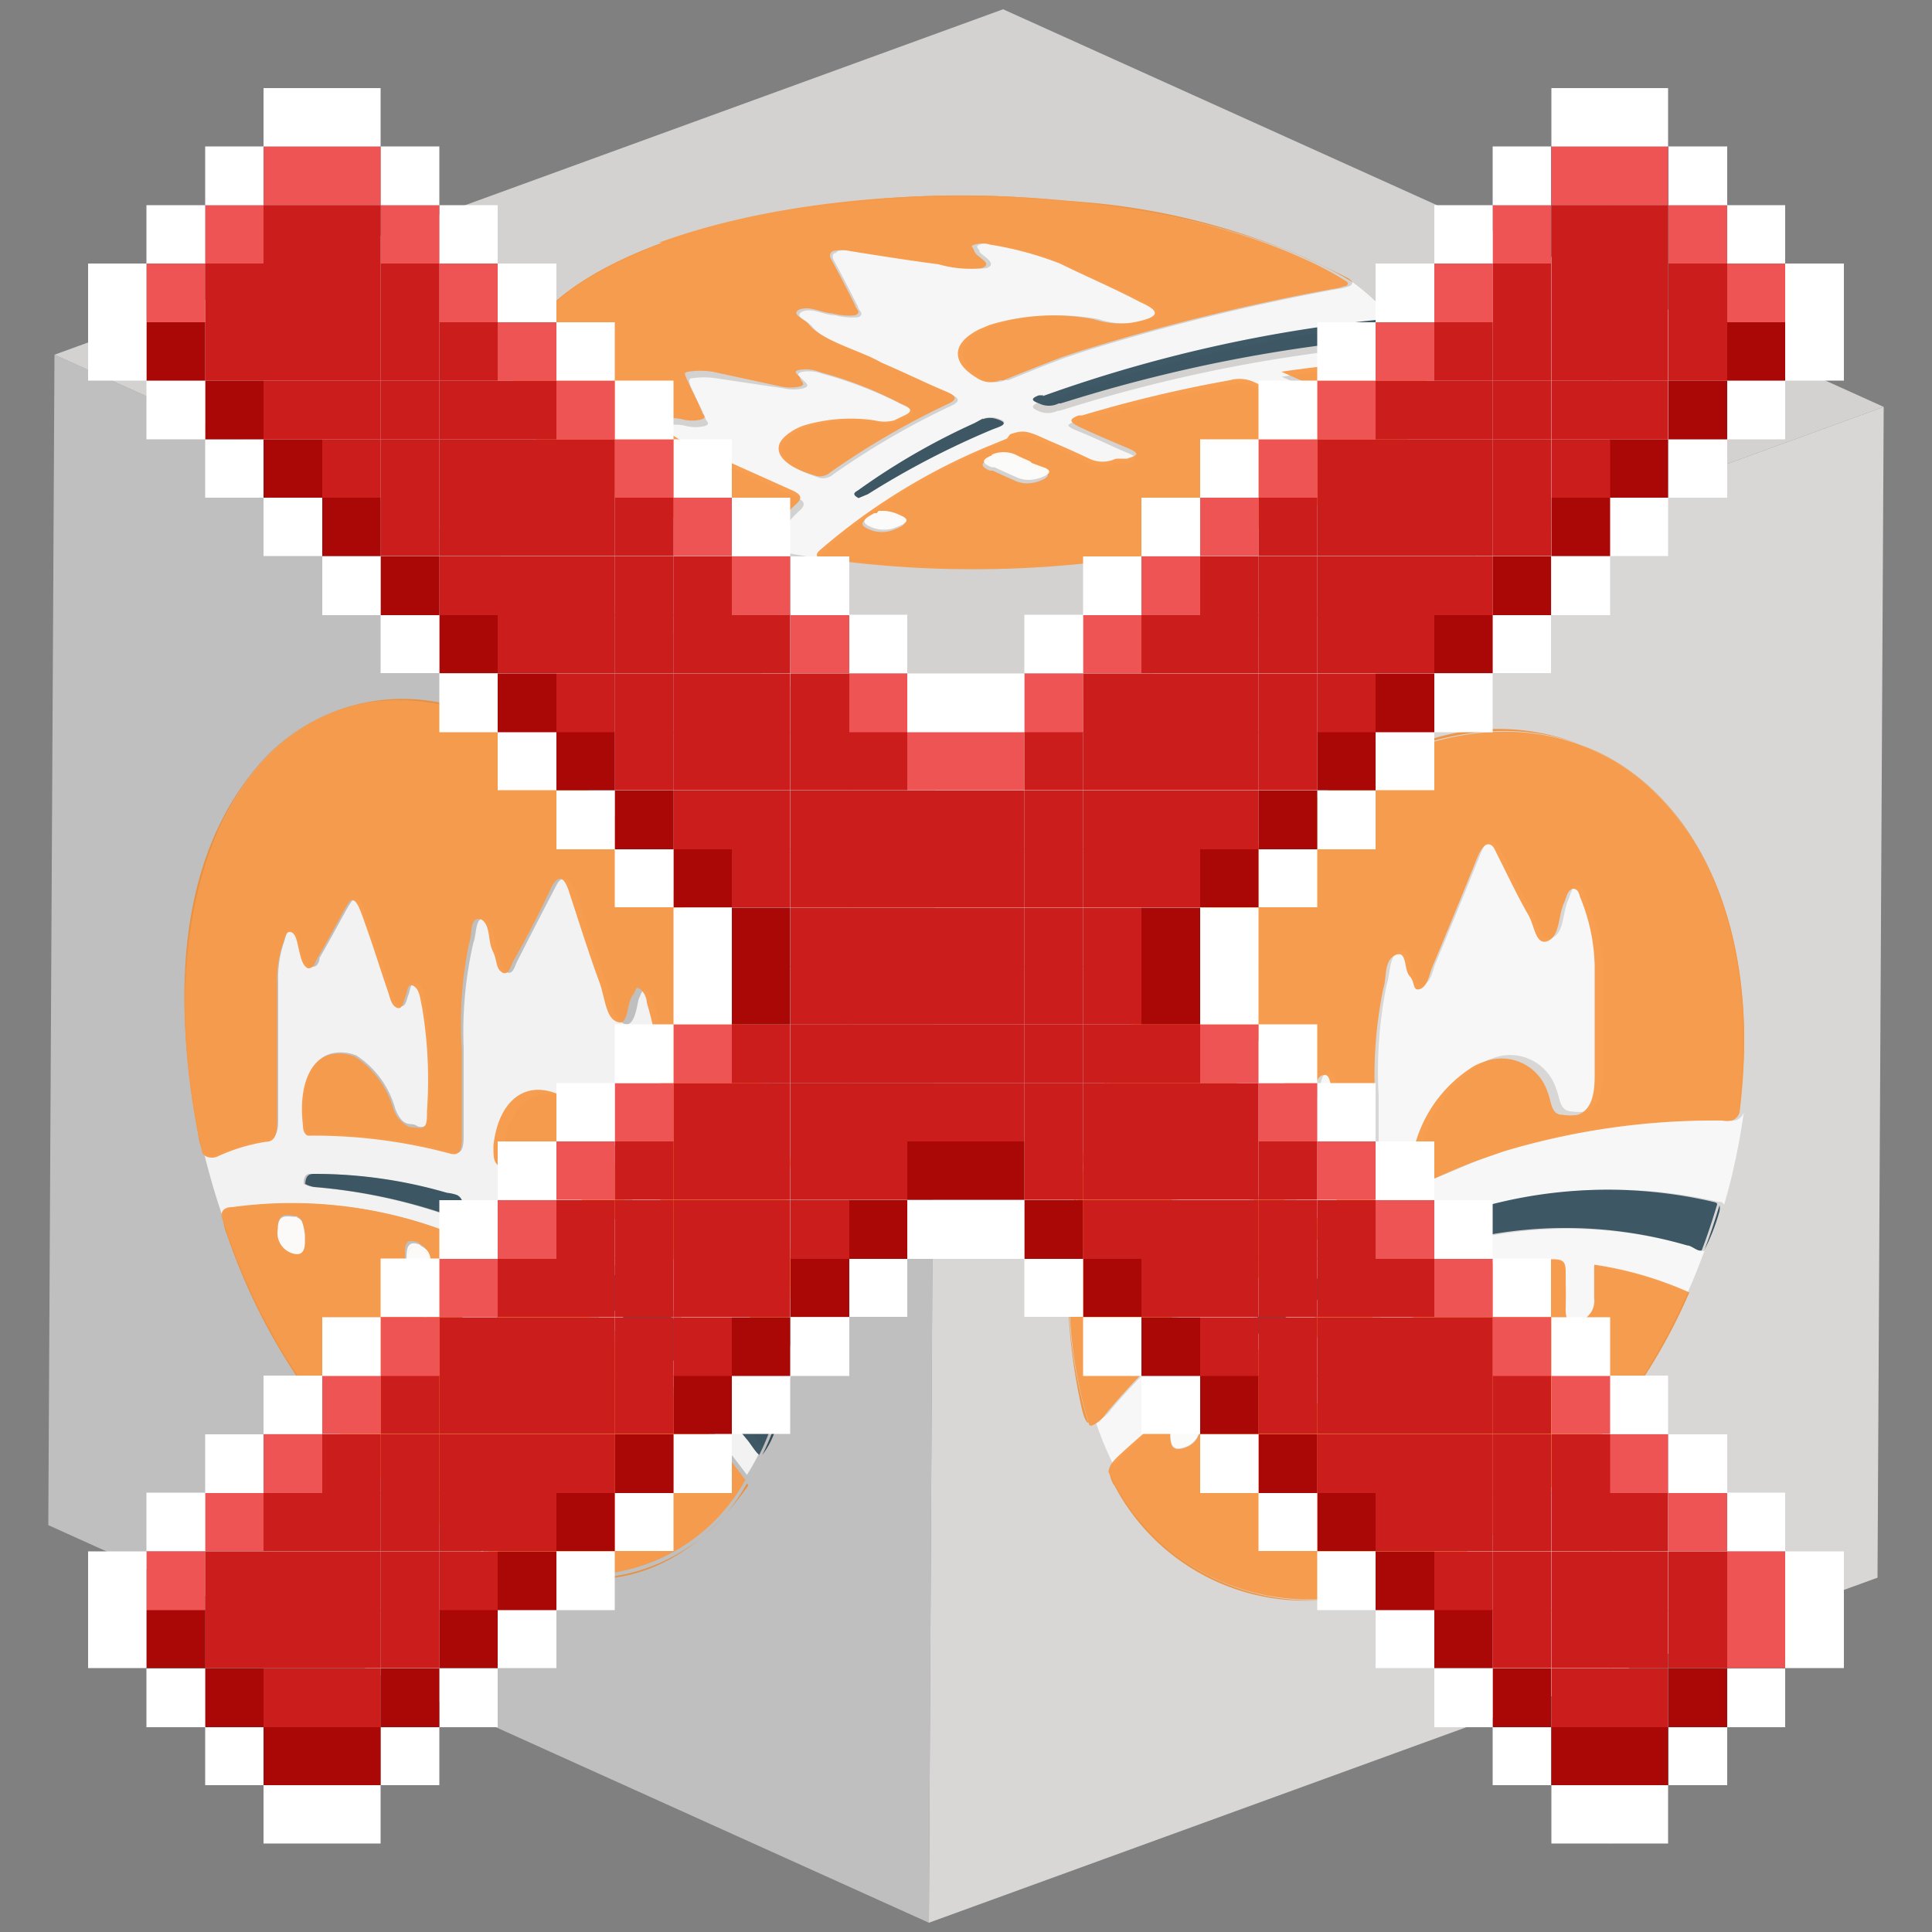 <svg id="Capa_1" data-name="Capa 1" xmlns="http://www.w3.org/2000/svg" xmlns:xlink="http://www.w3.org/1999/xlink" width="50" height="50" viewBox="0 0 50 50">
  <rect x="0" y="0" width="50" height="50" fill="#808080" stroke="none"/>
  <defs>
    <clipPath id="clip-path">
      <polygon points="24.04 49.76 1.25 39.47 1.41 9.18 24.2 19.47 24.04 49.76" fill="none"/>
    </clipPath>
    <clipPath id="clip-path-2">
      <polygon points="24.2 19.47 1.41 9.18 25.96 0.24 48.75 10.53 24.2 19.47" fill="none"/>
    </clipPath>
    <clipPath id="clip-path-3">
      <polygon points="48.75 10.53 48.59 40.83 24.04 49.76 24.2 19.47 48.75 10.53" fill="none"/>
    </clipPath>
  </defs>
  <g id="Figment_lido">
    <g style="isolation: isolate">
      <g>
        <polygon points="24.04 49.76 1.25 39.47 1.41 9.18 24.2 19.47 24.04 49.76" fill="#c0bfbf"/>
        <g style="isolation: isolate">
          <g clip-path="url(#clip-path)">
            <g>
              <path d="M10.84,39.14a9.25,9.25,0,0,0,1.86,1.13,6.53,6.53,0,0,0,1.48.48,7.76,7.76,0,0,1-1.43-.48l-.2-.1a10,10,0,0,1-1.71-1m-.29-5.33a.45.45,0,0,0,.23.2.45.45,0,0,1-.23-.2M7.69,31.49a.23.23,0,0,1,.12.1.23.23,0,0,0-.12-.1m3.17.72,0,0,0,0m-3-1.57c0-.3.15-.26.24-.26a12.2,12.2,0,0,1,3.43.49,1.14,1.14,0,0,1,.24.05c.08,0,.15.12.18.33,0,.45-.21.26-.38.2a14.15,14.15,0,0,0-3.47-.73.74.74,0,0,1-.24-.08m6.78-7.9c-.08,0-.16,0-.25.19-.34.65-.68,1.31-1,1.94-.07.13-.11.37-.28.29h0c-.18-.11-.16-.38-.25-.56s-.05-.7-.31-.82h0c-.26-.07-.21.4-.3.62A10.29,10.29,0,0,0,12,27.12c0,.89,0,1.58,0,2.28,0,.34-.06.5-.32.42a13.64,13.64,0,0,0-3.53-.46H8c-.06,0-.1-.1-.12-.27-.12-1,.18-1.75.77-1.84a1.05,1.05,0,0,1,.58.07,2.41,2.41,0,0,1,1,1.38c.1.24.19.33.29.37s.18,0,.29.08c.26.07.29-.13.28-.43A11.31,11.31,0,0,0,11,26c0-.19,0-.45-.23-.54h0c-.15-.07-.15.17-.2.29s-.07.34-.22.28h0c-.15-.06-.18-.28-.24-.45-.2-.58-.38-1.17-.59-1.75-.12-.35-.2-.53-.28-.57s-.16.08-.3.33-.44.81-.67,1.2c0,.11-.08.27-.22.22H8c-.15-.07-.17-.28-.23-.46s-.07-.41-.19-.47h0c-.17-.07-.18.19-.24.33a2.91,2.91,0,0,0-.14,1c0,1.2,0,2.38,0,3.58,0,.33-.07.47-.29.51a4.66,4.66,0,0,0-1.25.38.36.36,0,0,1-.29,0,.25.25,0,0,1-.1-.08c.14.57.3,1.13.49,1.68,0-.14.08-.21.28-.23a11.27,11.27,0,0,1,5.24.52l.38.14c.32.15.31.3.32,1,0,.48,0,1,0,1.43a.54.54,0,0,0,.34.6l.1,0,.09,0,.07,0c.18.08.33.1.32-.31,0-.57,0-1.12,0-1.69,0-.37.06-.48.3-.37l.08,0a18.76,18.76,0,0,1,2.93,2.11.73.73,0,0,1,.26.65c0,.27,0,.56,0,.83a.55.55,0,0,0,.32.61h0c.24.1.35,0,.35-.31s0-.52,0-.86a25.22,25.22,0,0,1,2.19,2.57,5.81,5.81,0,0,0,.4-.74h0c-.09,0-.23-.3-.34-.42a20.2,20.2,0,0,0-6-5l-.19-.11,0,0h0c-.16-.07-.24-.19-.24-.44s.09-.29.26-.21l.1,0A19.05,19.05,0,0,1,20,36.56a.6.6,0,0,1,.14.2,10,10,0,0,0,.46-2,.11.11,0,0,1-.17.06.88.88,0,0,1-.23-.16,28.41,28.41,0,0,0-5-3.57,4.54,4.54,0,0,0-.45-.21c-.47-.21-.94-.38-1.41-.56l-.08,0c-.21-.09-.28-.23-.24-.57.11-1,.67-1.6,1.44-1.41a1.34,1.34,0,0,1,.26.09,3.22,3.22,0,0,1,1.51,2.07c.09.29.08.63.35.88a1.68,1.68,0,0,0,.37.27c.27.12.38-.09.39-.66,0-1,0-1.91,0-2.86A8.46,8.46,0,0,0,16.92,26a.5.5,0,0,0-.18-.36h0c-.13-.06-.15.1-.2.19s-.09.8-.4.66h0c-.28-.14-.31-.68-.44-1-.28-.76-.52-1.53-.77-2.29-.07-.23-.15-.37-.22-.4" fill="#fff" opacity="0.8"/>
              <path d="M12.78,18.69a4.92,4.92,0,0,0-6.1,1.12C4.81,22,4.36,25.24,5.13,29.36a1.35,1.35,0,0,0,.15.49,17.4,17.4,0,0,1-.46-3.91c0-6,3.59-9.2,8-7.23s7.9,8.38,7.88,14.34a13.09,13.09,0,0,1-.11,1.69.89.89,0,0,0,.05-.23,17.17,17.17,0,0,0-1.44-8.57c-1.58-3.62-4-6.17-6.38-7.25" fill="#f48624" opacity="0.8"/>
              <path d="M12.78,18.71c-4.37-2-7.94,1.28-8,7.23a17.4,17.4,0,0,0,.46,3.91.25.25,0,0,0,.1.08.36.36,0,0,0,.29,0,4.66,4.66,0,0,1,1.25-.38c.22,0,.3-.18.29-.51,0-1.2,0-2.38,0-3.58a2.91,2.91,0,0,1,.14-1c.06-.14.07-.4.24-.33h0c.12.06.15.31.19.47s.08.39.23.46h0c.14,0,.17-.11.22-.22.23-.39.45-.8.67-1.2s.22-.36.3-.33.16.22.28.57c.21.58.39,1.17.59,1.75.06.17.09.39.24.45h0c.15.06.17-.16.22-.28s.05-.36.2-.29h0c.18.09.18.35.23.54a11.31,11.31,0,0,1,.13,2.7c0,.3,0,.5-.28.43-.11,0-.2,0-.29-.08s-.19-.13-.29-.37a2.41,2.41,0,0,0-1-1.38,1.05,1.05,0,0,0-.58-.07c-.59.09-.89.85-.77,1.84,0,.17.06.24.12.27h.14a13.64,13.64,0,0,1,3.53.46c.26.08.33-.08.32-.42,0-.7,0-1.39,0-2.28a10.29,10.29,0,0,1,.19-2.74c.09-.22,0-.69.3-.62h0c.26.12.18.56.31.82s.07.45.25.56h0c.17.08.21-.16.28-.29.36-.63.7-1.29,1-1.94.09-.16.17-.22.25-.19s.15.17.22.4c.25.76.49,1.53.77,2.29.13.36.16.9.44,1h0c.31.14.25-.44.4-.66s.07-.25.2-.19h0a.5.5,0,0,1,.18.36,8.46,8.46,0,0,1,.35,2.08c0,1,0,1.91,0,2.86,0,.57-.12.78-.39.66a1.68,1.68,0,0,1-.37-.27c-.27-.25-.26-.59-.35-.88a3.22,3.22,0,0,0-1.51-2.07,1.34,1.34,0,0,0-.26-.09c-.77-.19-1.33.39-1.44,1.41,0,.34,0,.48.24.57l.08,0c.47.18.94.35,1.41.56a4.54,4.54,0,0,1,.45.21,28.41,28.41,0,0,1,5,3.57.88.88,0,0,0,.23.16.11.11,0,0,0,.17-.06,13.09,13.09,0,0,0,.11-1.69c0-6-3.5-12.38-7.88-14.34" fill="#f69a49" opacity="0.96"/>
              <path d="M19.33,38.39a4.77,4.77,0,0,1-5.15,2.36c2.11.46,3.82-.37,5.19-2.31l0,0M5.77,31.53a1.39,1.39,0,0,0,.11.44,15.8,15.8,0,0,0,5,7.17,16.3,16.3,0,0,1-5.07-7.61" fill="#f48624" opacity="0.8"/>
              <path d="M7.69,31.49a.23.23,0,0,1,.12.1,1.16,1.16,0,0,1,.08.47v.07c0,.31-.12.37-.37.27a.55.55,0,0,1-.33-.61c0-.42.25-.36.45-.32l.05,0m3.17.72,0,0c.23.12.25.31.25.53v.54a.25.25,0,0,0,0,.13c0,.12,0,.27,0,.4s-.06.3-.33.19h0a.45.45,0,0,1-.23-.2.55.55,0,0,1-.07-.28v-1c0-.29,0-.46.34-.35h0m.81-.25-.38-.14a11.27,11.27,0,0,0-5.24-.52c-.2,0-.28.09-.28.23a16.3,16.3,0,0,0,5.07,7.61,10,10,0,0,0,1.71,1l.2.1a7.76,7.76,0,0,0,1.43.48,4.77,4.77,0,0,0,5.15-2.36,25.22,25.22,0,0,0-2.19-2.57c0,.34,0,.61,0,.86s-.11.41-.35.31h0a.55.55,0,0,1-.32-.61c0-.27,0-.56,0-.83a.73.73,0,0,0-.26-.65,18.76,18.76,0,0,0-2.93-2.11l-.08,0c-.24-.11-.31,0-.3.37,0,.57,0,1.12,0,1.69,0,.41-.14.39-.32.31l-.07,0-.09,0-.1,0a.54.54,0,0,1-.34-.6c0-.47,0-.95,0-1.43,0-.71,0-.86-.32-1" fill="#f69a49" opacity="0.96"/>
              <path d="M20.09,36.76a5.91,5.91,0,0,1-.36.89h0a2.14,2.14,0,0,0,.35-.69.5.5,0,0,0,0-.19" fill="#0f3040" opacity="0.8"/>
              <path d="M13.24,31.47l-.1,0c-.17-.08-.26-.05-.26.21s.08.37.24.44h0l0,0,.19.11a20.2,20.2,0,0,1,6,5c.11.12.25.37.34.42h0a5.91,5.91,0,0,0,.36-.89.6.6,0,0,0-.14-.2,19.05,19.05,0,0,0-6.71-5.09" fill="#375360" opacity="0.96"/>
              <path d="M11.81,30.92a1.14,1.14,0,0,0-.24-.05,12.2,12.2,0,0,0-3.43-.49c-.09,0-.23,0-.24.26a.74.74,0,0,0,.24.08,14.15,14.15,0,0,1,3.47.73c.17.06.42.25.38-.2,0-.21-.1-.3-.18-.33" fill="#375360" opacity="0.96"/>
              <path d="M10.86,32.21h0c-.29-.11-.34.06-.34.35v1a.55.55,0,0,0,.07.28.45.45,0,0,0,.23.2h0c.27.11.33,0,.33-.19s0-.28,0-.4a.25.25,0,0,1,0-.13v-.54c0-.22,0-.41-.25-.53l0,0" fill="#fdfdfc" opacity="0.96"/>
              <path d="M10.81,34h0m-.33-.49a.55.55,0,0,0,.07.28.55.55,0,0,1-.07-.28m.64-.1c0,.12,0,.27,0,.4,0-.13,0-.28,0-.4M10.48,33v0m.66,0v0m-.25-.7c.23.12.25.31.25.53,0-.22,0-.41-.25-.53m0,0h0c-.29-.11-.34.06-.34.35,0-.29,0-.46.34-.35h0" fill="#fce9d9" opacity="0.99"/>
              <path d="M7.69,31.49l-.05,0c-.2,0-.45-.1-.45.32a.55.55,0,0,0,.33.61c.25.1.37,0,.37-.27v-.07a1.16,1.16,0,0,0-.08-.47.23.23,0,0,0-.12-.1" fill="#fdfdfc" opacity="0.96"/>
            </g>
          </g>
        </g>
      </g>
      <g>
        <polygon points="24.2 19.47 1.41 9.18 25.96 0.24 48.75 10.53 24.2 19.47" fill="#d3d2d1"/>
        <g style="isolation: isolate">
          <g clip-path="url(#clip-path-2)">
            <g>
              <path d="M30.75,14.08A16.45,16.45,0,0,0,33,13.43a9.92,9.92,0,0,0,1.49-.66,12,12,0,0,1-1.46.63l-.22.08a17.39,17.39,0,0,1-2.09.6m-4.15-1.6a1,1,0,0,0,.33-.06,1,1,0,0,1-.33.06m-3.91.8.16,0-.16,0m3-1.49,0,0,0,0m-3.43,1.1c-.22-.11-.08-.16,0-.21a17.55,17.55,0,0,1,3-1.73l.22-.12a.56.56,0,0,1,.38,0c.37.12,0,.2-.14.27a21.84,21.84,0,0,0-3.21,1.67l-.24.1m-.61-6.32c-.09,0-.1.09-.05.19.22.4.43.81.63,1.21,0,.08.19.18,0,.26h0a1.65,1.65,0,0,1-.59-.05c-.3,0-.57-.2-.85-.1h0c-.25.12.14.25.23.37.35.46,1.38.71,1.88,1,.65.29,1.15.53,1.68.75.26.11.32.2.06.32a20.39,20.39,0,0,0-3.06,1.78.29.29,0,0,1-.12.07.35.35,0,0,1-.28,0c-.83-.26-1.15-.68-.77-1a1.43,1.43,0,0,1,.5-.29,4.24,4.24,0,0,1,1.83-.13,1,1,0,0,0,.5,0l.27-.13c.26-.12.13-.21-.09-.3a10.34,10.34,0,0,0-2.1-.82,1,1,0,0,0-.57-.05h0c-.16.06,0,.14.06.21s.2.15,0,.21h0a1.11,1.11,0,0,1-.51,0l-1.75-.26a2.09,2.09,0,0,0-.63,0c-.09,0-.07.12,0,.27s.25.51.36.77c0,.06.14.13,0,.19h0a1,1,0,0,1-.52,0,1.07,1.07,0,0,0-.5,0h0c-.18.07,0,.16.06.24a1.86,1.86,0,0,0,.64.41l2.63,1.18c.25.11.29.2.15.34a4.25,4.25,0,0,0-.69.81.32.32,0,0,1-.19.17l-.13,0q.79.18,1.62.3c-.1,0-.09-.12,0-.23a16.07,16.07,0,0,1,4.43-2.71l.39-.16c.36-.13.46-.08,1,.16.35.15.72.31,1.05.47a.8.8,0,0,0,.69,0l.11,0,.1,0,.08,0c.2-.07.33-.15,0-.28s-.82-.38-1.25-.55-.31-.19,0-.29l.09,0a33.94,33.94,0,0,1,3.82-.91.91.91,0,0,1,.67.07c.2.09.42.18.61.28a.79.79,0,0,0,.69,0h0c.26-.1.3-.18,0-.29l-.64-.28c1.24-.18,2.39-.28,3.59-.36a2.2,2.2,0,0,0-.23-.46h0a4.32,4.32,0,0,1-.57,0,39.22,39.22,0,0,0-8.31,1.63l-.23.07-.05,0h0a.57.57,0,0,1-.51,0c-.19-.08-.15-.14,0-.21l.11,0a36.81,36.81,0,0,1,8.92-2,.82.82,0,0,1,.27,0A5.78,5.78,0,0,0,35,7.3s0,.08-.09.11a1.33,1.33,0,0,1-.3.07,55.86,55.86,0,0,0-6.51,1.6l-.51.17c-.52.19-1,.39-1.49.59l-.09,0a.62.62,0,0,1-.6-.06c-.67-.4-.66-.9.07-1.26l.26-.11a5.64,5.64,0,0,1,2.69-.15,2.21,2.21,0,0,0,.92.1,2.47,2.47,0,0,0,.48-.11c.3-.11.24-.24-.19-.43-.68-.32-1.41-.63-2.08-1a8.81,8.81,0,0,0-1.81-.49.68.68,0,0,0-.4,0h0c-.14.05,0,.11,0,.18s.52.31.18.43h0a2.91,2.91,0,0,1-1.11-.1c-.77-.1-1.52-.22-2.28-.34a1,1,0,0,0-.46,0" fill="#fff" opacity="0.8"/>
              <path d="M17.17,6.27c-2.47.9-4,2.22-3.88,3.71.16,1.75,2.22,3.07,5.85,4a1.62,1.62,0,0,0,.48.07,16,16,0,0,1-3.24-1c-4.37-2-4-5,.8-6.75s12.28-1.58,16.65.4A8,8,0,0,1,35,7.3a.38.38,0,0,0-.13-.11,18,18,0,0,0-7.44-2A25,25,0,0,0,17.17,6.27" fill="#f48624" opacity="0.8"/>
              <path d="M17.18,6.28C12.36,8,12,11.06,16.38,13a16,16,0,0,0,3.24,1l.13,0a.32.32,0,0,0,.19-.17,4.25,4.25,0,0,1,.69-.81c.14-.14.1-.23-.15-.34l-2.63-1.18a1.86,1.86,0,0,1-.64-.41c-.06-.08-.24-.17-.06-.24h0a1.07,1.07,0,0,1,.5,0,1,1,0,0,0,.52,0h0c.14-.06,0-.13,0-.19-.11-.26-.24-.51-.36-.77s-.1-.24,0-.27a2.09,2.09,0,0,1,.63,0L20.2,10a1.11,1.11,0,0,0,.51,0h0c.17-.06,0-.14,0-.21s-.22-.15-.06-.21h0a1,1,0,0,1,.57.05,10.34,10.34,0,0,1,2.1.82c.22.09.35.18.09.3l-.27.13a1,1,0,0,1-.5,0,4.24,4.24,0,0,0-1.83.13,1.43,1.43,0,0,0-.5.29c-.38.35-.06.77.77,1a.35.35,0,0,0,.28,0,.29.29,0,0,0,.12-.07,20.39,20.39,0,0,1,3.06-1.78c.26-.12.2-.21-.06-.32-.53-.22-1-.46-1.68-.75-.5-.3-1.53-.55-1.88-1-.09-.12-.48-.25-.23-.37h0c.28-.1.55.08.85.1a1.65,1.65,0,0,0,.59.05h0c.19-.08,0-.18,0-.26-.2-.4-.41-.81-.63-1.21-.05-.1,0-.16.05-.19a1,1,0,0,1,.46,0c.76.12,1.51.24,2.28.34a2.91,2.91,0,0,0,1.11.1h0c.34-.12-.13-.28-.18-.43s-.13-.13,0-.18h0a.68.68,0,0,1,.4,0,8.81,8.81,0,0,1,1.81.49c.67.33,1.4.64,2.08,1,.43.19.49.32.19.43a2.47,2.47,0,0,1-.48.11,2.21,2.21,0,0,1-.92-.1,5.64,5.64,0,0,0-2.69.15l-.26.11c-.73.36-.74.86-.07,1.26a.62.62,0,0,0,.6.06l.09,0c.49-.2,1-.4,1.49-.59l.51-.17a55.86,55.86,0,0,1,6.51-1.6,1.33,1.33,0,0,0,.3-.07c.09,0,.12-.06.09-.11a8,8,0,0,0-1.17-.62c-4.37-2-11.83-2.16-16.65-.4" fill="#f69a49" opacity="0.96"/>
              <path d="M36.75,9.17c.48,1.26-.27,2.56-2.23,3.6,2-1,2.67-2.21,2.3-3.6h-.07M21.24,14.36a2.22,2.22,0,0,0,.41.08,27.21,27.21,0,0,0,9.1-.36,27.78,27.78,0,0,1-9.51.28" fill="#f48624" opacity="0.8"/>
              <path d="M22.69,13.28l.16,0a1.14,1.14,0,0,1,.41.12l0,0c.24.1.18.19-.08.29a.84.84,0,0,1-.71,0c-.31-.14-.07-.25.11-.35l.06,0m3-1.49,0,0a.77.77,0,0,1,.59,0l.12.06.27.12a.17.17,0,0,0,.09.06l.3.11c.13.06.18.14-.11.25h0a1,1,0,0,1-.33.06.85.85,0,0,1-.26-.05l0,0-.38-.17-.24-.11-.07,0c-.21-.09-.29-.18,0-.3h0m.44-.53-.39.16a16.07,16.07,0,0,0-4.43,2.71c-.13.11-.14.18,0,.23a27.78,27.78,0,0,0,9.51-.28,17.39,17.39,0,0,0,2.09-.6l.22-.08a12,12,0,0,0,1.46-.63c2-1,2.71-2.34,2.23-3.6-1.2.08-2.35.18-3.59.36l.64.28c.26.11.22.19,0,.29h0a.79.79,0,0,1-.69,0c-.19-.1-.41-.19-.61-.28a.91.91,0,0,0-.67-.07,33.94,33.94,0,0,0-3.82.91l-.09,0c-.27.1-.24.17,0,.29s.82.37,1.25.55.18.21,0,.28l-.08,0-.1,0-.11,0a.8.8,0,0,1-.69,0c-.33-.16-.7-.32-1.05-.47-.53-.24-.63-.29-1-.16" fill="#f69a49" opacity="0.96"/>
              <path d="M36.14,8.22a3.4,3.4,0,0,1,.38.49,0,0,0,0,0,0,0c0-.14-.15-.29-.23-.42a.34.34,0,0,0-.16,0" fill="#0f3040" opacity="0.8"/>
              <path d="M27,10.23l-.11,0c-.19.07-.23.13,0,.21a.57.57,0,0,0,.51,0h0l.05,0,.23-.07a39.22,39.22,0,0,1,8.31-1.63,4.32,4.32,0,0,0,.57,0h0a3.4,3.4,0,0,0-.38-.49.82.82,0,0,0-.27,0,36.81,36.81,0,0,0-8.92,2" fill="#375360" opacity="0.96"/>
              <path d="M25.44,10.83l-.22.12a17.55,17.55,0,0,0-3,1.73c-.07.05-.21.1,0,.21l.24-.1a21.84,21.84,0,0,1,3.21-1.67c.17-.07.51-.15.14-.27a.56.56,0,0,0-.38,0" fill="#375360" opacity="0.96"/>
              <path d="M25.66,11.79h0c-.3.12-.22.21,0,.3l.07,0,.24.11.38.17,0,0a.85.85,0,0,0,.26.05,1,1,0,0,0,.33-.06h0c.29-.11.24-.19.11-.25l-.3-.11a.17.17,0,0,1-.09-.06l-.27-.12-.12-.06a.77.77,0,0,0-.59,0l0,0" fill="#fdfdfc" opacity="0.96"/>
              <path d="M27,12.41h0m-.62,0a.85.85,0,0,0,.26.05.85.85,0,0,1-.26-.05m.43-.38.3.11-.3-.11m-.85.19.38.17-.38-.17m.49-.37.27.12-.27-.12m-.71-.1a.77.77,0,0,1,.59,0,.77.77,0,0,0-.59,0m0,0h0c-.3.12-.22.21,0,.3-.21-.09-.29-.18,0-.3h0" fill="#fce9d9" opacity="0.99"/>
              <path d="M22.69,13.28l-.06,0c-.18.1-.42.21-.11.35a.84.84,0,0,0,.71,0c.26-.1.32-.19.08-.29l0,0a1.14,1.14,0,0,0-.41-.12l-.16,0" fill="#fdfdfc" opacity="0.96"/>
            </g>
          </g>
        </g>
      </g>
      <g>
        <polygon points="48.75 10.53 48.59 40.83 24.04 49.76 24.2 19.47 48.75 10.53" fill="#d8d7d6"/>
        <g style="isolation: isolate">
          <g clip-path="url(#clip-path-3)">
            <g>
              <path d="M34.3,41.38a7.5,7.5,0,0,0,2.05-.45A9.14,9.14,0,0,0,38,40.14a9.9,9.9,0,0,1-1.58.74l-.22.07a8.23,8.23,0,0,1-1.89.43M34,36.31a.26.26,0,0,0,.26,0,.26.26,0,0,1-.26,0m-3.14.11a.12.12,0,0,1,.12,0,.12.12,0,0,0-.12,0m3.48-2h0m-3.25.94a.49.49,0,0,1,.25-.45,24.21,24.21,0,0,1,3.79-2.43,2.4,2.4,0,0,1,.27-.16c.09,0,.16,0,.19.18.05.42-.23.44-.42.52a24.86,24.86,0,0,0-3.82,2.22,1,1,0,0,1-.26.12m7.47-13.61c-.08,0-.17.16-.26.39-.38.94-.77,1.89-1.16,2.82-.07.19-.11.46-.31.53h0c-.19.05-.17-.24-.26-.34s-.06-.66-.35-.55h0c-.28.14-.23.58-.33.87a11.19,11.19,0,0,0-.21,2.89c0,.89,0,1.58,0,2.27a.63.63,0,0,1-.35.69,29.31,29.31,0,0,0-3.89,2.53.55.55,0,0,1-.15.11c-.07,0-.11,0-.13-.17a2.91,2.91,0,0,1,.84-2.48,2.33,2.33,0,0,1,.64-.42.93.93,0,0,1,1.16.48c.11.16.21.17.32.13s.2-.12.32-.17a.62.62,0,0,0,.31-.67,9.43,9.43,0,0,0-.14-2.57c-.06-.15-.05-.41-.25-.34h0c-.17.06-.17.29-.22.46s-.08.39-.25.46h0c-.17.06-.2-.13-.26-.25-.22-.41-.42-.84-.65-1.24s-.22-.37-.31-.33-.18.21-.33.58c-.24.58-.49,1.18-.74,1.76-.06.15-.09.35-.24.41h0c-.17.06-.2-.13-.26-.26s-.07-.35-.21-.3h0c-.18.07-.2.34-.26.53a3.76,3.76,0,0,0-.16,1.13c0,1.19,0,2.38,0,3.57a.91.91,0,0,1-.33.76,17.16,17.16,0,0,0-1.38,1.44.8.8,0,0,1-.32.28.09.09,0,0,1-.1,0,9.13,9.13,0,0,0,.53,1.27c0-.14.09-.27.31-.47a23.82,23.82,0,0,1,5.78-3.92l.41-.18c.36-.13.35,0,.36.73,0,.48,0,1,0,1.43s.16.39.37.31L36,36l.1,0,.08,0c.19-.07.36-.18.35-.59,0-.56,0-1.12,0-1.68,0-.36.07-.53.33-.62L37,33a12.54,12.54,0,0,1,3.23-.38c.23,0,.3.14.28.42s0,.56,0,.84.09.43.35.34h0a.55.55,0,0,0,.39-.6v-.86a9.31,9.31,0,0,1,2.42.7c.16-.35.3-.71.44-1.08l0,0c-.11,0-.26-.09-.38-.13a11.24,11.24,0,0,0-6.59.09l-.21.06,0,0h0c-.17.06-.26,0-.26-.25a.4.4,0,0,1,.29-.43l.11,0a12.09,12.09,0,0,1,7.39-.62c.06,0,.12,0,.16.08a16.53,16.53,0,0,0,.51-2.4.32.32,0,0,1-.2.21.64.64,0,0,1-.25,0,18.91,18.91,0,0,0-5.55.72l-.49.17c-.52.19-1,.42-1.56.64l-.09,0c-.23.08-.3,0-.26-.37a3.46,3.46,0,0,1,1.59-2.62,1.17,1.17,0,0,1,.28-.13,1.25,1.25,0,0,1,1.67.77c.1.22.08.57.38.59a1.24,1.24,0,0,0,.41,0c.3-.11.42-.41.43-1,0-.95,0-1.89,0-2.86A4.9,4.9,0,0,0,41,23.13c0-.11-.06-.24-.19-.21h0c-.14.05-.16.22-.22.36-.16.34-.1.87-.44,1h0c-.3.1-.33-.41-.48-.67-.3-.52-.56-1.08-.84-1.63-.08-.16-.16-.23-.25-.2" fill="#fff" opacity="0.8"/>
              <path d="M36.47,19.36a13.33,13.33,0,0,0-6.72,6.28A14.68,14.68,0,0,0,28,36.47c.05.19.09.32.17.36a11.45,11.45,0,0,1-.51-3.5c0-5.95,4-12.2,8.79-13.95S45.17,21,45.14,27A15.35,15.35,0,0,1,45,28.76a1.46,1.46,0,0,0,0-.27c.3-3-.2-5.5-1.58-7.32a5.84,5.84,0,0,0-7-1.81" fill="#f48624" opacity="0.8"/>
              <path d="M36.47,19.38c-4.82,1.75-8.75,8-8.79,14a11.45,11.45,0,0,0,.51,3.5.09.09,0,0,0,.1,0,.8.8,0,0,0,.32-.28A17.16,17.16,0,0,1,30,35.11a.91.91,0,0,0,.33-.76c0-1.19,0-2.38,0-3.57a3.76,3.76,0,0,1,.16-1.13c.06-.19.08-.46.26-.53h0c.14-.05.16.18.21.3s.09.32.26.26h0c.15-.06.18-.26.24-.41.25-.58.5-1.18.74-1.76.15-.37.24-.55.33-.58s.18.08.31.33.43.83.65,1.24c.06.12.09.31.26.25h0c.17-.07.19-.29.25-.46s.05-.4.22-.46h0c.2-.07.19.19.25.34a9.43,9.43,0,0,1,.14,2.57.62.62,0,0,1-.31.67c-.12.05-.22.13-.32.17s-.21,0-.32-.13A.93.93,0,0,0,32.55,31a2.33,2.33,0,0,0-.64.42,2.91,2.91,0,0,0-.84,2.48c0,.16.06.19.13.17a.55.55,0,0,0,.15-.11,29.31,29.31,0,0,1,3.89-2.53.63.63,0,0,0,.35-.69c0-.69,0-1.38,0-2.27a11.19,11.19,0,0,1,.21-2.89c.1-.29,0-.73.33-.87h0c.29-.11.2.39.35.55s.07.39.26.34h0c.2-.07.24-.34.31-.53.39-.93.78-1.88,1.16-2.82.09-.23.18-.36.26-.39s.17,0,.25.2c.28.55.54,1.11.84,1.63.15.26.18.77.48.67h0c.34-.13.28-.66.44-1,.06-.14.08-.31.22-.36h0c.13,0,.16.1.19.21a4.9,4.9,0,0,1,.38,1.78c0,1,0,1.91,0,2.86,0,.58-.13.88-.43,1a1.24,1.24,0,0,1-.41,0c-.3,0-.28-.37-.38-.59a1.25,1.25,0,0,0-1.67-.77,1.17,1.17,0,0,0-.28.13,3.46,3.46,0,0,0-1.59,2.62c0,.38,0,.45.26.37l.09,0c.52-.22,1-.45,1.56-.64l.49-.17A18.91,18.91,0,0,1,44.57,29a.64.64,0,0,0,.25,0,.32.32,0,0,0,.2-.21A15.35,15.35,0,0,0,45.14,27c0-5.95-3.85-9.36-8.67-7.6" fill="#f69a49" opacity="0.96"/>
              <path d="M43.67,33.43A15.06,15.06,0,0,1,38,40.14a14.94,14.94,0,0,0,5.72-6.69l0,0m-15,4.67a.69.69,0,0,0,.13.34,5.57,5.57,0,0,0,5.45,2.94,5.72,5.72,0,0,1-5.58-3.28" fill="#f48624" opacity="0.8"/>
              <path d="M30.85,36.42a.12.12,0,0,1,.12,0c.08,0,.08.25.09.4v.06a.57.57,0,0,1-.4.59c-.27.09-.38,0-.37-.33a.76.76,0,0,1,.49-.7l.07,0m3.48-2h0c.26-.08.29.1.28.32v.54a.34.34,0,0,0,0,.15c0,.12,0,.25,0,.37a.49.49,0,0,1-.37.48h0a.26.26,0,0,1-.26,0,.3.3,0,0,1-.08-.21v-.05c0-.18,0-.36,0-.53s0-.21,0-.31v-.09a.6.6,0,0,1,.38-.64l0,0m.89-.93-.41.18A23.82,23.82,0,0,0,29,37.63c-.22.2-.31.33-.31.47a5.72,5.72,0,0,0,5.58,3.28A8.23,8.23,0,0,0,36.19,41l.22-.07A9.9,9.9,0,0,0,38,40.14a15.06,15.06,0,0,0,5.68-6.71,9.31,9.31,0,0,0-2.42-.7v.86a.55.55,0,0,1-.39.6h0c-.26.09-.36,0-.35-.34s0-.55,0-.84,0-.41-.28-.42A12.54,12.54,0,0,0,37,33l-.09,0c-.26.09-.34.26-.33.62,0,.56,0,1.12,0,1.68,0,.41-.16.52-.35.59l-.08,0L36,36l-.11,0c-.21.08-.39.1-.37-.31s0-.95,0-1.43c0-.71,0-.86-.36-.73" fill="#f69a49" opacity="0.96"/>
              <path d="M44.51,31.16c-.12.4-.25.8-.4,1.19l0,0a5.5,5.5,0,0,0,.39-1,.35.35,0,0,0,0-.16" fill="#0f3040" opacity="0.8"/>
              <path d="M37,31.7l-.11,0a.4.4,0,0,0-.29.43c0,.26.09.31.26.25h0l0,0,.21-.06a11.24,11.24,0,0,1,6.59-.09c.12,0,.27.17.38.13l0,0c.15-.39.28-.79.4-1.19,0-.06-.1-.06-.16-.08A12.09,12.09,0,0,0,37,31.7" fill="#375360" opacity="0.96"/>
              <path d="M35.39,32.36a2.4,2.4,0,0,0-.27.16A24.21,24.21,0,0,0,31.33,35a.49.49,0,0,0-.25.45,1,1,0,0,0,.26-.12,24.86,24.86,0,0,1,3.82-2.22c.19-.08.47-.1.42-.52,0-.19-.1-.21-.19-.18" fill="#375360" opacity="0.96"/>
              <path d="M34.33,34.46l0,0a.6.6,0,0,0-.38.64v.09c0,.1,0,.2,0,.31s0,.35,0,.53v.05a.3.3,0,0,0,.08.21.26.26,0,0,0,.26,0h0a.49.49,0,0,0,.37-.48c0-.12,0-.25,0-.37a.34.34,0,0,1,0-.15v-.54c0-.22,0-.4-.28-.32h0" fill="#fdfdfc" opacity="0.96"/>
              <path d="M34.27,36.31h0m-.36-.21a.3.3,0,0,0,.08.21.3.3,0,0,1-.08-.21m.71-.64c0,.12,0,.25,0,.37,0-.12,0-.25,0-.37m-.7.06c0,.17,0,.35,0,.53,0-.18,0-.36,0-.53m.72-.58v0m-.28-.49c.26-.08.29.1.28.32,0-.22,0-.4-.28-.32m0,0,0,0a.6.6,0,0,0-.38.64.6.6,0,0,1,.38-.64l0,0" fill="#fce9d9" opacity="0.99"/>
              <path d="M30.85,36.42l-.07,0a.76.76,0,0,0-.49.7c0,.33.1.42.37.33a.57.57,0,0,0,.4-.59v-.06c0-.15,0-.35-.09-.4a.12.12,0,0,0-.12,0" fill="#fdfdfc" opacity="0.96"/>
            </g>
          </g>
        </g>
      </g>
    </g>
  </g>
  <g>
    <rect x="46.2" y="41.66" width="1.52" height="1.51" fill="#fff"/>
    <rect x="46.2" y="40.15" width="1.52" height="1.52" fill="#fff"/>
    <rect x="46.2" y="8.34" width="1.52" height="1.51" fill="#fff"/>
    <rect x="46.2" y="6.82" width="1.52" height="1.52" fill="#fff"/>
    <rect x="44.69" y="43.18" width="1.51" height="1.52" fill="#fff"/>
    <rect x="44.69" y="41.66" width="1.51" height="1.51" fill="#ef5454"/>
    <rect x="44.69" y="40.15" width="1.51" height="1.52" fill="#ef5454"/>
    <rect x="44.69" y="38.63" width="1.51" height="1.51" fill="#fff"/>
    <rect x="44.69" y="9.85" width="1.51" height="1.52" fill="#fff"/>
    <rect x="44.69" y="8.34" width="1.51" height="1.51" fill="#aa0707"/>
    <rect x="44.69" y="6.82" width="1.51" height="1.52" fill="#ef5454"/>
    <rect x="44.69" y="5.31" width="1.51" height="1.51" fill="#fff"/>
    <rect x="43.18" y="44.69" width="1.52" height="1.51" fill="#fff"/>
    <rect x="43.18" y="43.18" width="1.52" height="1.52" fill="#aa0707"/>
    <rect x="43.18" y="41.66" width="1.52" height="1.51" fill="#cc1d1d"/>
    <rect x="43.18" y="40.15" width="1.52" height="1.52" fill="#cc1d1d"/>
    <rect x="43.18" y="38.63" width="1.52" height="1.51" fill="#ef5454"/>
    <rect x="43.18" y="37.12" width="1.52" height="1.52" fill="#fff"/>
    <rect x="43.18" y="11.37" width="1.52" height="1.51" fill="#fff"/>
    <rect x="43.18" y="9.85" width="1.52" height="1.52" fill="#aa0707"/>
    <rect x="43.18" y="8.34" width="1.52" height="1.51" fill="#cc1d1d"/>
    <rect x="43.18" y="6.82" width="1.52" height="1.52" fill="#cc1d1d"/>
    <rect x="43.18" y="5.31" width="1.52" height="1.51" fill="#ef5454"/>
    <rect x="43.18" y="3.79" width="1.52" height="1.52" fill="#fff"/>
    <rect x="41.66" y="46.2" width="1.51" height="1.51" fill="#fff"/>
    <rect x="41.66" y="44.69" width="1.51" height="1.51" fill="#aa0707"/>
    <rect x="41.66" y="43.18" width="1.51" height="1.52" fill="#cc1d1d"/>
    <rect x="41.66" y="41.66" width="1.51" height="1.51" fill="#cc1d1d"/>
    <rect x="41.66" y="40.15" width="1.51" height="1.52" fill="#cc1d1d"/>
    <rect x="41.66" y="38.63" width="1.51" height="1.51" fill="#cc1d1d"/>
    <rect x="41.66" y="37.12" width="1.51" height="1.52" fill="#ef5454"/>
    <rect x="41.66" y="35.6" width="1.51" height="1.51" fill="#fff"/>
    <rect x="41.66" y="12.88" width="1.51" height="1.51" fill="#fff"/>
    <rect x="41.66" y="11.37" width="1.51" height="1.51" fill="#aa0707"/>
    <rect x="41.66" y="9.85" width="1.51" height="1.52" fill="#cc1d1d"/>
    <rect x="41.66" y="8.34" width="1.51" height="1.51" fill="#cc1d1d"/>
    <rect x="41.66" y="6.82" width="1.51" height="1.52" fill="#cc1d1d"/>
    <rect x="41.66" y="5.31" width="1.51" height="1.51" fill="#cc1d1d"/>
    <rect x="41.66" y="3.79" width="1.51" height="1.52" fill="#ef5454"/>
    <rect x="41.66" y="2.28" width="1.51" height="1.51" fill="#fff"/>
    <rect x="40.15" y="46.2" width="1.52" height="1.51" fill="#fff"/>
    <rect x="40.15" y="44.69" width="1.52" height="1.51" fill="#aa0707"/>
    <rect x="40.15" y="43.18" width="1.52" height="1.52" fill="#cc1d1d"/>
    <rect x="40.15" y="41.66" width="1.52" height="1.51" fill="#cc1d1d"/>
    <rect x="40.15" y="40.15" width="1.52" height="1.52" fill="#cc1d1d"/>
    <rect x="40.15" y="38.63" width="1.52" height="1.51" fill="#cc1d1d"/>
    <rect x="40.15" y="37.12" width="1.52" height="1.52" fill="#cc1d1d"/>
    <rect x="40.15" y="35.6" width="1.52" height="1.51" fill="#ef5454"/>
    <rect x="40.15" y="34.09" width="1.52" height="1.52" fill="#fff"/>
    <rect x="40.15" y="14.4" width="1.52" height="1.52" fill="#fff"/>
    <rect x="40.15" y="12.88" width="1.52" height="1.51" fill="#aa0707"/>
    <rect x="40.15" y="11.37" width="1.52" height="1.51" fill="#cc1d1d"/>
    <rect x="40.15" y="9.85" width="1.52" height="1.52" fill="#cc1d1d"/>
    <rect x="40.15" y="8.34" width="1.52" height="1.51" fill="#cc1d1d"/>
    <rect x="40.15" y="6.82" width="1.52" height="1.52" fill="#cc1d1d"/>
    <rect x="40.15" y="5.31" width="1.52" height="1.51" fill="#cc1d1d"/>
    <rect x="40.15" y="3.79" width="1.52" height="1.52" fill="#ef5454"/>
    <rect x="40.15" y="2.28" width="1.52" height="1.51" fill="#fff"/>
    <rect x="38.63" y="44.69" width="1.51" height="1.51" fill="#fff"/>
    <rect x="38.63" y="43.18" width="1.51" height="1.52" fill="#aa0707"/>
    <rect x="38.63" y="41.66" width="1.51" height="1.51" fill="#cc1d1d"/>
    <rect x="38.63" y="40.15" width="1.51" height="1.52" fill="#cc1d1d"/>
    <rect x="38.63" y="38.63" width="1.51" height="1.51" fill="#cc1d1d"/>
    <rect x="38.63" y="37.12" width="1.51" height="1.52" fill="#cc1d1d"/>
    <rect x="38.63" y="35.6" width="1.51" height="1.51" fill="#cc1d1d"/>
    <rect x="38.63" y="34.09" width="1.51" height="1.52" fill="#ef5454"/>
    <rect x="38.63" y="32.57" width="1.51" height="1.51" fill="#fff"/>
    <rect x="38.63" y="15.91" width="1.51" height="1.51" fill="#fff"/>
    <rect x="38.63" y="14.4" width="1.51" height="1.52" fill="#aa0707"/>
    <rect x="38.63" y="12.88" width="1.51" height="1.51" fill="#cc1d1d"/>
    <rect x="38.63" y="11.37" width="1.51" height="1.51" fill="#cc1d1d"/>
    <rect x="38.63" y="9.85" width="1.51" height="1.52" fill="#cc1d1d"/>
    <rect x="38.63" y="8.34" width="1.51" height="1.51" fill="#cc1d1d"/>
    <rect x="38.63" y="6.82" width="1.51" height="1.52" fill="#cc1d1d"/>
    <rect x="38.63" y="5.31" width="1.51" height="1.51" fill="#ef5454"/>
    <rect x="38.63" y="3.79" width="1.51" height="1.52" fill="#fff"/>
    <rect x="37.12" y="43.18" width="1.51" height="1.52" fill="#fff"/>
    <rect x="37.12" y="41.66" width="1.51" height="1.51" fill="#aa0707"/>
    <rect x="37.12" y="40.15" width="1.51" height="1.52" fill="#cc1d1d"/>
    <rect x="37.12" y="38.63" width="1.51" height="1.51" fill="#cc1d1d"/>
    <rect x="37.12" y="37.12" width="1.51" height="1.52" fill="#cc1d1d"/>
    <rect x="37.12" y="35.6" width="1.51" height="1.51" fill="#cc1d1d"/>
    <rect x="37.12" y="34.09" width="1.51" height="1.52" fill="#cc1d1d"/>
    <rect x="37.12" y="32.57" width="1.51" height="1.51" fill="#ef5454"/>
    <rect x="37.12" y="31.06" width="1.51" height="1.52" fill="#fff"/>
    <rect x="37.12" y="17.43" width="1.51" height="1.52" fill="#fff"/>
    <rect x="37.12" y="15.91" width="1.51" height="1.51" fill="#aa0707"/>
    <rect x="37.12" y="14.4" width="1.51" height="1.52" fill="#cc1d1d"/>
    <rect x="37.12" y="12.88" width="1.51" height="1.51" fill="#cc1d1d"/>
    <rect x="37.12" y="11.37" width="1.51" height="1.51" fill="#cc1d1d"/>
    <rect x="37.12" y="9.85" width="1.51" height="1.52" fill="#cc1d1d"/>
    <rect x="37.12" y="8.34" width="1.51" height="1.51" fill="#cc1d1d"/>
    <rect x="37.12" y="6.82" width="1.51" height="1.52" fill="#ef5454"/>
    <rect x="37.12" y="5.31" width="1.51" height="1.51" fill="#fff"/>
    <rect x="35.6" y="41.66" width="1.52" height="1.51" fill="#fff"/>
    <rect x="35.6" y="40.15" width="1.52" height="1.52" fill="#aa0707"/>
    <rect x="35.6" y="38.63" width="1.52" height="1.51" fill="#cc1d1d"/>
    <rect x="35.6" y="37.12" width="1.52" height="1.52" fill="#cc1d1d"/>
    <rect x="35.6" y="35.6" width="1.52" height="1.51" fill="#cc1d1d"/>
    <rect x="35.6" y="34.09" width="1.52" height="1.52" fill="#cc1d1d"/>
    <rect x="35.6" y="32.57" width="1.52" height="1.51" fill="#cc1d1d"/>
    <rect x="35.6" y="31.06" width="1.52" height="1.52" fill="#ef5454"/>
    <rect x="35.6" y="29.54" width="1.52" height="1.51" fill="#fff"/>
    <rect x="35.6" y="18.94" width="1.52" height="1.51" fill="#fff"/>
    <rect x="35.6" y="17.43" width="1.52" height="1.52" fill="#aa0707"/>
    <rect x="35.6" y="15.91" width="1.52" height="1.51" fill="#cc1d1d"/>
    <rect x="35.6" y="14.4" width="1.52" height="1.52" fill="#cc1d1d"/>
    <rect x="35.6" y="12.88" width="1.52" height="1.51" fill="#cc1d1d"/>
    <rect x="35.6" y="11.37" width="1.52" height="1.51" fill="#cc1d1d"/>
    <rect x="35.6" y="9.85" width="1.52" height="1.52" fill="#cc1d1d"/>
    <rect x="35.6" y="8.34" width="1.52" height="1.51" fill="#ef5454"/>
    <rect x="35.6" y="6.82" width="1.52" height="1.52" fill="#fff"/>
    <rect x="34.09" y="40.15" width="1.51" height="1.52" fill="#fff"/>
    <rect x="34.09" y="38.63" width="1.51" height="1.51" fill="#aa0707"/>
    <rect x="34.09" y="37.12" width="1.51" height="1.52" fill="#cc1d1d"/>
    <rect x="34.09" y="35.6" width="1.51" height="1.51" fill="#cc1d1d"/>
    <rect x="34.09" y="34.09" width="1.51" height="1.52" fill="#cc1d1d"/>
    <rect x="34.09" y="32.57" width="1.51" height="1.51" fill="#cc1d1d"/>
    <rect x="34.09" y="31.06" width="1.51" height="1.52" fill="#cc1d1d"/>
    <rect x="34.09" y="29.54" width="1.51" height="1.51" fill="#ef5454"/>
    <rect x="34.09" y="28.03" width="1.51" height="1.51" fill="#fff"/>
    <rect x="34.09" y="20.46" width="1.51" height="1.52" fill="#fff"/>
    <rect x="34.09" y="18.94" width="1.51" height="1.51" fill="#aa0707"/>
    <rect x="34.09" y="17.43" width="1.51" height="1.52" fill="#cc1d1d"/>
    <rect x="34.09" y="15.91" width="1.51" height="1.51" fill="#cc1d1d"/>
    <rect x="34.09" y="14.4" width="1.51" height="1.52" fill="#cc1d1d"/>
    <rect x="34.09" y="12.88" width="1.51" height="1.51" fill="#cc1d1d"/>
    <rect x="34.09" y="11.37" width="1.51" height="1.51" fill="#cc1d1d"/>
    <rect x="34.09" y="9.85" width="1.51" height="1.52" fill="#ef5454"/>
    <rect x="34.09" y="8.34" width="1.51" height="1.51" fill="#fff"/>
    <rect x="32.57" y="38.63" width="1.52" height="1.51" fill="#fff"/>
    <rect x="32.57" y="37.12" width="1.52" height="1.52" fill="#aa0707"/>
    <rect x="32.57" y="35.6" width="1.52" height="1.51" fill="#cc1d1d"/>
    <rect x="32.57" y="34.09" width="1.52" height="1.52" fill="#cc1d1d"/>
    <rect x="32.57" y="32.57" width="1.52" height="1.51" fill="#cc1d1d"/>
    <rect x="32.57" y="31.06" width="1.52" height="1.52" fill="#cc1d1d"/>
    <rect x="32.57" y="29.54" width="1.52" height="1.51" fill="#cc1d1d"/>
    <rect x="32.57" y="28.03" width="1.52" height="1.51" fill="#ef5454"/>
    <rect x="32.57" y="26.51" width="1.52" height="1.52" fill="#fff"/>
    <rect x="32.57" y="21.97" width="1.52" height="1.51" fill="#fff"/>
    <rect x="32.57" y="20.46" width="1.52" height="1.52" fill="#aa0707"/>
    <rect x="32.57" y="18.94" width="1.52" height="1.51" fill="#cc1d1d"/>
    <rect x="32.57" y="17.43" width="1.52" height="1.52" fill="#cc1d1d"/>
    <rect x="32.57" y="15.91" width="1.52" height="1.51" fill="#cc1d1d"/>
    <rect x="32.57" y="14.4" width="1.52" height="1.52" fill="#cc1d1d"/>
    <rect x="32.57" y="12.88" width="1.52" height="1.51" fill="#cc1d1d"/>
    <rect x="32.57" y="11.37" width="1.52" height="1.51" fill="#ef5454"/>
    <rect x="32.57" y="9.85" width="1.52" height="1.52" fill="#fff"/>
    <rect x="31.06" y="37.12" width="1.51" height="1.52" fill="#fff"/>
    <rect x="31.06" y="35.6" width="1.51" height="1.51" fill="#aa0707"/>
    <rect x="31.06" y="34.09" width="1.51" height="1.52" fill="#cc1d1d"/>
    <rect x="31.06" y="32.57" width="1.51" height="1.51" fill="#cc1d1d"/>
    <rect x="31.06" y="31.06" width="1.51" height="1.52" fill="#cc1d1d"/>
    <rect x="31.06" y="29.54" width="1.51" height="1.51" fill="#cc1d1d"/>
    <rect x="31.06" y="28.03" width="1.51" height="1.51" fill="#cc1d1d"/>
    <rect x="31.06" y="26.51" width="1.51" height="1.52" fill="#ef5454"/>
    <rect x="31.06" y="25" width="1.51" height="1.51" fill="#fff"/>
    <rect x="31.06" y="23.49" width="1.51" height="1.52" fill="#fff"/>
    <rect x="31.06" y="21.97" width="1.51" height="1.51" fill="#aa0707"/>
    <rect x="31.06" y="20.46" width="1.51" height="1.52" fill="#cc1d1d"/>
    <rect x="31.06" y="18.94" width="1.51" height="1.51" fill="#cc1d1d"/>
    <rect x="31.06" y="17.43" width="1.51" height="1.52" fill="#cc1d1d"/>
    <rect x="31.06" y="15.91" width="1.51" height="1.51" fill="#cc1d1d"/>
    <rect x="31.06" y="14.4" width="1.51" height="1.52" fill="#cc1d1d"/>
    <rect x="31.06" y="12.88" width="1.51" height="1.51" fill="#ef5454"/>
    <rect x="31.06" y="11.37" width="1.51" height="1.51" fill="#fff"/>
    <rect x="29.54" y="35.6" width="1.52" height="1.51" fill="#fff"/>
    <rect x="29.54" y="34.09" width="1.52" height="1.52" fill="#aa0707"/>
    <rect x="29.54" y="32.57" width="1.52" height="1.51" fill="#cc1d1d"/>
    <rect x="29.54" y="31.06" width="1.52" height="1.52" fill="#cc1d1d"/>
    <rect x="29.54" y="29.54" width="1.52" height="1.51" fill="#cc1d1d"/>
    <rect x="29.54" y="28.03" width="1.52" height="1.51" fill="#cc1d1d"/>
    <rect x="29.54" y="26.51" width="1.52" height="1.52" fill="#cc1d1d"/>
    <rect x="29.54" y="25" width="1.52" height="1.51" fill="#aa0707"/>
    <rect x="29.54" y="23.49" width="1.52" height="1.52" fill="#aa0707"/>
    <rect x="29.54" y="21.97" width="1.52" height="1.51" fill="#cc1d1d"/>
    <rect x="29.54" y="20.46" width="1.52" height="1.52" fill="#cc1d1d"/>
    <rect x="29.54" y="18.94" width="1.52" height="1.51" fill="#cc1d1d"/>
    <rect x="29.54" y="17.43" width="1.52" height="1.52" fill="#cc1d1d"/>
    <rect x="29.54" y="15.91" width="1.52" height="1.51" fill="#cc1d1d"/>
    <rect x="29.54" y="14.4" width="1.52" height="1.52" fill="#ef5454"/>
    <rect x="29.54" y="12.88" width="1.52" height="1.51" fill="#fff"/>
    <rect x="28.03" y="34.09" width="1.51" height="1.52" fill="#fff"/>
    <rect x="28.03" y="32.57" width="1.51" height="1.51" fill="#aa0707"/>
    <rect x="28.03" y="31.06" width="1.51" height="1.52" fill="#cc1d1d"/>
    <rect x="28.03" y="29.54" width="1.51" height="1.51" fill="#cc1d1d"/>
    <rect x="28.03" y="28.03" width="1.51" height="1.51" fill="#cc1d1d"/>
    <rect x="28.03" y="26.51" width="1.51" height="1.52" fill="#cc1d1d"/>
    <rect x="28.03" y="25" width="1.51" height="1.51" fill="#cc1d1d"/>
    <rect x="28.03" y="23.49" width="1.51" height="1.52" fill="#cc1d1d"/>
    <rect x="28.03" y="21.97" width="1.51" height="1.51" fill="#cc1d1d"/>
    <rect x="28.03" y="20.46" width="1.51" height="1.52" fill="#cc1d1d"/>
    <rect x="28.03" y="18.94" width="1.51" height="1.51" fill="#cc1d1d"/>
    <rect x="28.03" y="17.43" width="1.51" height="1.52" fill="#cc1d1d"/>
    <rect x="28.03" y="15.91" width="1.51" height="1.51" fill="#ef5454"/>
    <rect x="28.03" y="14.4" width="1.51" height="1.52" fill="#fff"/>
    <rect x="26.51" y="32.57" width="1.52" height="1.51" fill="#fff"/>
    <rect x="26.51" y="31.06" width="1.52" height="1.52" fill="#aa0707"/>
    <rect x="26.51" y="29.54" width="1.52" height="1.51" fill="#cc1d1d"/>
    <rect x="26.51" y="28.03" width="1.52" height="1.51" fill="#cc1d1d"/>
    <rect x="26.51" y="26.51" width="1.52" height="1.52" fill="#cc1d1d"/>
    <rect x="26.51" y="25" width="1.52" height="1.51" fill="#cc1d1d"/>
    <rect x="26.51" y="23.49" width="1.52" height="1.52" fill="#cc1d1d"/>
    <rect x="26.51" y="21.97" width="1.52" height="1.51" fill="#cc1d1d"/>
    <rect x="26.51" y="20.46" width="1.52" height="1.52" fill="#cc1d1d"/>
    <rect x="26.51" y="18.94" width="1.52" height="1.51" fill="#cc1d1d"/>
    <rect x="26.51" y="17.43" width="1.52" height="1.52" fill="#ef5454"/>
    <rect x="26.51" y="15.91" width="1.52" height="1.51" fill="#fff"/>
    <rect x="25" y="31.06" width="1.51" height="1.52" fill="#fff"/>
    <rect x="25" y="29.54" width="1.51" height="1.51" fill="#aa0707"/>
    <rect x="25" y="28.03" width="1.51" height="1.51" fill="#cc1d1d"/>
    <rect x="25" y="26.51" width="1.51" height="1.52" fill="#cc1d1d"/>
    <rect x="25" y="25" width="1.51" height="1.51" fill="#cc1d1d"/>
    <rect x="25" y="23.49" width="1.51" height="1.52" fill="#cc1d1d"/>
    <rect x="25" y="21.97" width="1.51" height="1.51" fill="#cc1d1d"/>
    <rect x="25" y="20.46" width="1.51" height="1.52" fill="#cc1d1d"/>
    <rect x="25" y="18.94" width="1.51" height="1.51" fill="#ef5454"/>
    <rect x="25" y="17.43" width="1.51" height="1.52" fill="#fff"/>
    <rect x="23.48" y="31.06" width="1.52" height="1.52" fill="#fff"/>
    <rect x="23.48" y="29.54" width="1.52" height="1.51" fill="#aa0707"/>
    <rect x="23.48" y="28.03" width="1.52" height="1.51" fill="#cc1d1d"/>
    <rect x="23.48" y="26.51" width="1.52" height="1.52" fill="#cc1d1d"/>
    <rect x="23.48" y="25" width="1.52" height="1.51" fill="#cc1d1d"/>
    <rect x="23.48" y="23.49" width="1.52" height="1.52" fill="#cc1d1d"/>
    <rect x="23.48" y="21.97" width="1.52" height="1.51" fill="#cc1d1d"/>
    <rect x="23.48" y="20.46" width="1.52" height="1.52" fill="#cc1d1d"/>
    <rect x="23.48" y="18.94" width="1.52" height="1.51" fill="#ef5454"/>
    <rect x="23.48" y="17.43" width="1.52" height="1.52" fill="#fff"/>
    <rect x="21.97" y="32.57" width="1.51" height="1.51" fill="#fff"/>
    <rect x="21.97" y="31.06" width="1.51" height="1.52" fill="#aa0707"/>
    <rect x="21.97" y="29.54" width="1.51" height="1.51" fill="#cc1d1d"/>
    <rect x="21.97" y="28.03" width="1.51" height="1.51" fill="#cc1d1d"/>
    <rect x="21.97" y="26.51" width="1.51" height="1.52" fill="#cc1d1d"/>
    <rect x="21.97" y="25" width="1.51" height="1.51" fill="#cc1d1d"/>
    <rect x="21.97" y="23.49" width="1.51" height="1.52" fill="#cc1d1d"/>
    <rect x="21.97" y="21.97" width="1.51" height="1.51" fill="#cc1d1d"/>
    <rect x="21.97" y="20.46" width="1.51" height="1.52" fill="#cc1d1d"/>
    <rect x="21.97" y="18.94" width="1.51" height="1.51" fill="#cc1d1d"/>
    <rect x="21.97" y="17.43" width="1.51" height="1.52" fill="#ef5454"/>
    <rect x="21.97" y="15.91" width="1.51" height="1.51" fill="#fff"/>
    <rect x="20.46" y="34.09" width="1.52" height="1.52" fill="#fff"/>
    <rect x="20.46" y="32.57" width="1.52" height="1.51" fill="#aa0707"/>
    <rect x="20.46" y="31.06" width="1.52" height="1.52" fill="#cc1d1d"/>
    <rect x="20.46" y="29.54" width="1.52" height="1.51" fill="#cc1d1d"/>
    <rect x="20.46" y="28.03" width="1.52" height="1.51" fill="#cc1d1d"/>
    <rect x="20.46" y="26.51" width="1.52" height="1.52" fill="#cc1d1d"/>
    <rect x="20.46" y="25" width="1.52" height="1.51" fill="#cc1d1d"/>
    <rect x="20.46" y="23.49" width="1.52" height="1.52" fill="#cc1d1d"/>
    <rect x="20.46" y="21.97" width="1.52" height="1.51" fill="#cc1d1d"/>
    <rect x="20.46" y="20.46" width="1.52" height="1.52" fill="#cc1d1d"/>
    <rect x="20.46" y="18.94" width="1.52" height="1.51" fill="#cc1d1d"/>
    <rect x="20.46" y="17.43" width="1.52" height="1.52" fill="#cc1d1d"/>
    <rect x="20.46" y="15.91" width="1.52" height="1.51" fill="#ef5454"/>
    <rect x="20.46" y="14.4" width="1.52" height="1.52" fill="#fff"/>
    <rect x="18.94" y="35.6" width="1.51" height="1.51" fill="#fff"/>
    <rect x="18.94" y="34.09" width="1.51" height="1.52" fill="#aa0707"/>
    <rect x="18.94" y="32.57" width="1.51" height="1.51" fill="#cc1d1d"/>
    <rect x="18.94" y="31.06" width="1.51" height="1.52" fill="#cc1d1d"/>
    <rect x="18.94" y="29.54" width="1.51" height="1.51" fill="#cc1d1d"/>
    <rect x="18.94" y="28.03" width="1.51" height="1.51" fill="#cc1d1d"/>
    <rect x="18.94" y="26.51" width="1.51" height="1.52" fill="#cc1d1d"/>
    <rect x="18.94" y="25" width="1.51" height="1.51" fill="#aa0707"/>
    <rect x="18.94" y="23.49" width="1.51" height="1.52" fill="#aa0707"/>
    <rect x="18.94" y="21.97" width="1.51" height="1.51" fill="#cc1d1d"/>
    <rect x="18.94" y="20.46" width="1.51" height="1.52" fill="#cc1d1d"/>
    <rect x="18.94" y="18.94" width="1.51" height="1.51" fill="#cc1d1d"/>
    <rect x="18.94" y="17.43" width="1.51" height="1.52" fill="#cc1d1d"/>
    <rect x="18.94" y="15.91" width="1.51" height="1.51" fill="#cc1d1d"/>
    <rect x="18.94" y="14.4" width="1.51" height="1.52" fill="#ef5454"/>
    <rect x="18.94" y="12.88" width="1.51" height="1.51" fill="#fff"/>
    <rect x="17.43" y="37.12" width="1.51" height="1.52" fill="#fff"/>
    <rect x="17.43" y="35.6" width="1.51" height="1.51" fill="#aa0707"/>
    <rect x="17.43" y="34.09" width="1.51" height="1.52" fill="#cc1d1d"/>
    <rect x="17.43" y="32.57" width="1.51" height="1.51" fill="#cc1d1d"/>
    <rect x="17.43" y="31.06" width="1.51" height="1.52" fill="#cc1d1d"/>
    <rect x="17.43" y="29.54" width="1.51" height="1.51" fill="#cc1d1d"/>
    <rect x="17.43" y="28.03" width="1.51" height="1.51" fill="#cc1d1d"/>
    <rect x="17.43" y="26.51" width="1.51" height="1.52" fill="#ef5454"/>
    <rect x="17.43" y="25" width="1.51" height="1.51" fill="#fff"/>
    <rect x="17.43" y="23.49" width="1.51" height="1.52" fill="#fff"/>
    <rect x="17.43" y="21.97" width="1.51" height="1.51" fill="#aa0707"/>
    <rect x="17.43" y="20.46" width="1.51" height="1.52" fill="#cc1d1d"/>
    <rect x="17.43" y="18.94" width="1.51" height="1.51" fill="#cc1d1d"/>
    <rect x="17.43" y="17.43" width="1.51" height="1.52" fill="#cc1d1d"/>
    <rect x="17.43" y="15.91" width="1.51" height="1.51" fill="#cc1d1d"/>
    <rect x="17.43" y="14.4" width="1.51" height="1.52" fill="#cc1d1d"/>
    <rect x="17.43" y="12.88" width="1.51" height="1.51" fill="#ef5454"/>
    <rect x="17.43" y="11.37" width="1.51" height="1.51" fill="#fff"/>
    <rect x="15.91" y="38.63" width="1.52" height="1.51" fill="#fff"/>
    <rect x="15.91" y="37.12" width="1.52" height="1.52" fill="#aa0707"/>
    <rect x="15.91" y="35.6" width="1.52" height="1.51" fill="#cc1d1d"/>
    <rect x="15.91" y="34.09" width="1.52" height="1.52" fill="#cc1d1d"/>
    <rect x="15.91" y="32.57" width="1.52" height="1.51" fill="#cc1d1d"/>
    <rect x="15.91" y="31.06" width="1.52" height="1.52" fill="#cc1d1d"/>
    <rect x="15.91" y="29.54" width="1.52" height="1.51" fill="#cc1d1d"/>
    <rect x="15.91" y="28.03" width="1.52" height="1.51" fill="#ef5454"/>
    <rect x="15.91" y="26.51" width="1.52" height="1.52" fill="#fff"/>
    <rect x="15.91" y="21.97" width="1.52" height="1.51" fill="#fff"/>
    <rect x="15.91" y="20.46" width="1.52" height="1.52" fill="#aa0707"/>
    <rect x="15.91" y="18.94" width="1.52" height="1.51" fill="#cc1d1d"/>
    <rect x="15.91" y="17.43" width="1.52" height="1.52" fill="#cc1d1d"/>
    <rect x="15.91" y="15.91" width="1.52" height="1.51" fill="#cc1d1d"/>
    <rect x="15.91" y="14.4" width="1.52" height="1.52" fill="#cc1d1d"/>
    <rect x="15.91" y="12.88" width="1.52" height="1.51" fill="#cc1d1d"/>
    <rect x="15.91" y="11.37" width="1.52" height="1.51" fill="#ef5454"/>
    <rect x="15.91" y="9.85" width="1.52" height="1.52" fill="#fff"/>
    <rect x="14.4" y="40.15" width="1.51" height="1.52" fill="#fff"/>
    <rect x="14.4" y="38.63" width="1.51" height="1.51" fill="#aa0707"/>
    <rect x="14.4" y="37.12" width="1.51" height="1.52" fill="#cc1d1d"/>
    <rect x="14.4" y="35.6" width="1.51" height="1.51" fill="#cc1d1d"/>
    <rect x="14.4" y="34.09" width="1.51" height="1.52" fill="#cc1d1d"/>
    <rect x="14.4" y="32.57" width="1.51" height="1.51" fill="#cc1d1d"/>
    <rect x="14.4" y="31.06" width="1.51" height="1.52" fill="#cc1d1d"/>
    <rect x="14.4" y="29.54" width="1.51" height="1.51" fill="#ef5454"/>
    <rect x="14.4" y="28.03" width="1.51" height="1.51" fill="#fff"/>
    <rect x="14.4" y="20.46" width="1.51" height="1.52" fill="#fff"/>
    <rect x="14.4" y="18.94" width="1.51" height="1.51" fill="#aa0707"/>
    <rect x="14.4" y="17.43" width="1.51" height="1.52" fill="#cc1d1d"/>
    <rect x="14.4" y="15.91" width="1.51" height="1.51" fill="#cc1d1d"/>
    <rect x="14.4" y="14.4" width="1.51" height="1.52" fill="#cc1d1d"/>
    <rect x="14.4" y="12.88" width="1.51" height="1.51" fill="#cc1d1d"/>
    <rect x="14.4" y="11.37" width="1.51" height="1.51" fill="#cc1d1d"/>
    <rect x="14.4" y="9.85" width="1.51" height="1.52" fill="#ef5454"/>
    <rect x="14.4" y="8.34" width="1.51" height="1.51" fill="#fff"/>
    <rect x="12.88" y="41.66" width="1.52" height="1.51" fill="#fff"/>
    <rect x="12.88" y="40.15" width="1.52" height="1.52" fill="#aa0707"/>
    <rect x="12.88" y="38.63" width="1.52" height="1.51" fill="#cc1d1d"/>
    <rect x="12.88" y="37.12" width="1.52" height="1.52" fill="#cc1d1d"/>
    <rect x="12.88" y="35.6" width="1.52" height="1.51" fill="#cc1d1d"/>
    <rect x="12.88" y="34.09" width="1.52" height="1.52" fill="#cc1d1d"/>
    <rect x="12.88" y="32.57" width="1.52" height="1.51" fill="#cc1d1d"/>
    <rect x="12.88" y="31.06" width="1.52" height="1.52" fill="#ef5454"/>
    <rect x="12.88" y="29.54" width="1.52" height="1.51" fill="#fff"/>
    <rect x="12.88" y="18.94" width="1.52" height="1.51" fill="#fff"/>
    <rect x="12.88" y="17.43" width="1.52" height="1.52" fill="#aa0707"/>
    <rect x="12.88" y="15.91" width="1.52" height="1.51" fill="#cc1d1d"/>
    <rect x="12.88" y="14.4" width="1.52" height="1.52" fill="#cc1d1d"/>
    <rect x="12.88" y="12.88" width="1.52" height="1.51" fill="#cc1d1d"/>
    <rect x="12.88" y="11.37" width="1.52" height="1.51" fill="#cc1d1d"/>
    <rect x="12.88" y="9.85" width="1.52" height="1.52" fill="#cc1d1d"/>
    <rect x="12.88" y="8.34" width="1.52" height="1.51" fill="#ef5454"/>
    <rect x="12.88" y="6.82" width="1.52" height="1.52" fill="#fff"/>
    <rect x="11.37" y="43.18" width="1.51" height="1.52" fill="#fff"/>
    <rect x="11.37" y="41.66" width="1.51" height="1.51" fill="#aa0707"/>
    <rect x="11.37" y="40.15" width="1.51" height="1.52" fill="#cc1d1d"/>
    <rect x="11.37" y="38.63" width="1.51" height="1.51" fill="#cc1d1d"/>
    <rect x="11.37" y="37.12" width="1.51" height="1.52" fill="#cc1d1d"/>
    <rect x="11.37" y="35.6" width="1.51" height="1.51" fill="#cc1d1d"/>
    <rect x="11.37" y="34.09" width="1.51" height="1.52" fill="#cc1d1d"/>
    <rect x="11.37" y="32.57" width="1.51" height="1.51" fill="#ef5454"/>
    <rect x="11.37" y="31.06" width="1.51" height="1.52" fill="#fff"/>
    <rect x="11.37" y="17.43" width="1.51" height="1.52" fill="#fff"/>
    <rect x="11.37" y="15.91" width="1.51" height="1.51" fill="#aa0707"/>
    <rect x="11.37" y="14.4" width="1.51" height="1.52" fill="#cc1d1d"/>
    <rect x="11.37" y="12.88" width="1.51" height="1.51" fill="#cc1d1d"/>
    <rect x="11.37" y="11.37" width="1.51" height="1.51" fill="#cc1d1d"/>
    <rect x="11.37" y="9.85" width="1.51" height="1.52" fill="#cc1d1d"/>
    <rect x="11.37" y="8.34" width="1.51" height="1.51" fill="#cc1d1d"/>
    <rect x="11.37" y="6.82" width="1.51" height="1.52" fill="#ef5454"/>
    <rect x="11.37" y="5.31" width="1.51" height="1.51" fill="#fff"/>
    <rect x="9.85" y="44.69" width="1.52" height="1.51" fill="#fff"/>
    <rect x="9.85" y="43.18" width="1.52" height="1.52" fill="#aa0707"/>
    <rect x="9.85" y="41.66" width="1.52" height="1.51" fill="#cc1d1d"/>
    <rect x="9.85" y="40.15" width="1.52" height="1.52" fill="#cc1d1d"/>
    <rect x="9.85" y="38.63" width="1.52" height="1.51" fill="#cc1d1d"/>
    <rect x="9.85" y="37.12" width="1.52" height="1.52" fill="#cc1d1d"/>
    <rect x="9.85" y="35.6" width="1.52" height="1.51" fill="#cc1d1d"/>
    <rect x="9.85" y="34.09" width="1.52" height="1.52" fill="#ef5454"/>
    <rect x="9.85" y="32.57" width="1.52" height="1.51" fill="#fff"/>
    <rect x="9.85" y="15.91" width="1.52" height="1.51" fill="#fff"/>
    <rect x="9.85" y="14.4" width="1.52" height="1.52" fill="#aa0707"/>
    <rect x="9.85" y="12.88" width="1.52" height="1.51" fill="#cc1d1d"/>
    <rect x="9.85" y="11.37" width="1.52" height="1.51" fill="#cc1d1d"/>
    <rect x="9.85" y="9.85" width="1.52" height="1.52" fill="#cc1d1d"/>
    <rect x="9.85" y="8.34" width="1.52" height="1.51" fill="#cc1d1d"/>
    <rect x="9.85" y="6.82" width="1.52" height="1.52" fill="#cc1d1d"/>
    <rect x="9.85" y="5.31" width="1.52" height="1.51" fill="#ef5454"/>
    <rect x="9.85" y="3.79" width="1.52" height="1.52" fill="#fff"/>
    <rect x="8.34" y="46.2" width="1.51" height="1.51" fill="#fff"/>
    <rect x="8.34" y="44.69" width="1.51" height="1.51" fill="#aa0707"/>
    <rect x="8.34" y="43.18" width="1.51" height="1.52" fill="#cc1d1d"/>
    <rect x="8.34" y="41.66" width="1.51" height="1.51" fill="#cc1d1d"/>
    <rect x="8.34" y="40.15" width="1.51" height="1.52" fill="#cc1d1d"/>
    <rect x="8.34" y="38.63" width="1.51" height="1.51" fill="#cc1d1d"/>
    <rect x="8.34" y="37.12" width="1.51" height="1.52" fill="#cc1d1d"/>
    <rect x="8.34" y="35.6" width="1.51" height="1.51" fill="#ef5454"/>
    <rect x="8.34" y="34.09" width="1.51" height="1.52" fill="#fff"/>
    <rect x="8.34" y="14.4" width="1.51" height="1.52" fill="#fff"/>
    <rect x="8.34" y="12.88" width="1.51" height="1.51" fill="#aa0707"/>
    <rect x="8.34" y="11.37" width="1.51" height="1.51" fill="#cc1d1d"/>
    <rect x="8.34" y="9.85" width="1.51" height="1.52" fill="#cc1d1d"/>
    <rect x="8.34" y="8.34" width="1.51" height="1.51" fill="#cc1d1d"/>
    <rect x="8.34" y="6.82" width="1.51" height="1.52" fill="#cc1d1d"/>
    <rect x="8.34" y="5.31" width="1.51" height="1.51" fill="#cc1d1d"/>
    <rect x="8.34" y="3.79" width="1.51" height="1.52" fill="#ef5454"/>
    <rect x="8.34" y="2.28" width="1.51" height="1.51" fill="#fff"/>
    <rect x="6.82" y="46.2" width="1.52" height="1.51" fill="#fff"/>
    <rect x="6.82" y="44.69" width="1.52" height="1.51" fill="#aa0707"/>
    <rect x="6.82" y="43.18" width="1.52" height="1.52" fill="#cc1d1d"/>
    <rect x="6.82" y="41.66" width="1.52" height="1.51" fill="#cc1d1d"/>
    <rect x="6.82" y="40.15" width="1.52" height="1.52" fill="#cc1d1d"/>
    <rect x="6.82" y="38.63" width="1.52" height="1.51" fill="#cc1d1d"/>
    <rect x="6.82" y="37.12" width="1.52" height="1.52" fill="#ef5454"/>
    <rect x="6.82" y="35.6" width="1.52" height="1.51" fill="#fff"/>
    <rect x="6.82" y="12.88" width="1.52" height="1.51" fill="#fff"/>
    <rect x="6.82" y="11.37" width="1.52" height="1.51" fill="#aa0707"/>
    <rect x="6.82" y="9.85" width="1.52" height="1.52" fill="#cc1d1d"/>
    <rect x="6.82" y="8.34" width="1.52" height="1.51" fill="#cc1d1d"/>
    <rect x="6.82" y="6.82" width="1.52" height="1.52" fill="#cc1d1d"/>
    <rect x="6.82" y="5.31" width="1.52" height="1.51" fill="#cc1d1d"/>
    <rect x="6.82" y="3.79" width="1.52" height="1.52" fill="#ef5454"/>
    <rect x="6.82" y="2.28" width="1.52" height="1.51" fill="#fff"/>
    <rect x="5.31" y="44.69" width="1.51" height="1.51" fill="#fff"/>
    <rect x="5.31" y="43.18" width="1.51" height="1.52" fill="#aa0707"/>
    <rect x="5.31" y="41.66" width="1.51" height="1.51" fill="#cc1d1d"/>
    <rect x="5.31" y="40.15" width="1.51" height="1.52" fill="#cc1d1d"/>
    <rect x="5.31" y="38.63" width="1.51" height="1.51" fill="#ef5454"/>
    <rect x="5.31" y="37.12" width="1.51" height="1.52" fill="#fff"/>
    <rect x="5.31" y="11.37" width="1.51" height="1.51" fill="#fff"/>
    <rect x="5.31" y="9.85" width="1.51" height="1.52" fill="#aa0707"/>
    <rect x="5.31" y="8.34" width="1.51" height="1.51" fill="#cc1d1d"/>
    <rect x="5.31" y="6.82" width="1.51" height="1.52" fill="#cc1d1d"/>
    <rect x="5.31" y="5.31" width="1.51" height="1.51" fill="#ef5454"/>
    <rect x="5.31" y="3.79" width="1.51" height="1.52" fill="#fff"/>
    <rect x="3.79" y="43.18" width="1.52" height="1.52" fill="#fff"/>
    <rect x="3.79" y="41.66" width="1.52" height="1.51" fill="#aa0707"/>
    <rect x="3.79" y="40.15" width="1.52" height="1.52" fill="#ef5454"/>
    <rect x="3.79" y="38.63" width="1.52" height="1.51" fill="#fff"/>
    <rect x="3.79" y="9.85" width="1.52" height="1.52" fill="#fff"/>
    <rect x="3.79" y="8.34" width="1.52" height="1.51" fill="#aa0707"/>
    <rect x="3.79" y="6.82" width="1.52" height="1.52" fill="#ef5454"/>
    <rect x="3.79" y="5.31" width="1.52" height="1.51" fill="#fff"/>
    <rect x="2.28" y="41.66" width="1.51" height="1.51" fill="#fff"/>
    <rect x="2.28" y="40.15" width="1.51" height="1.52" fill="#fff"/>
    <rect x="2.28" y="8.34" width="1.51" height="1.51" fill="#fff"/>
    <rect x="2.28" y="6.82" width="1.51" height="1.52" fill="#fff"/>
  </g>
</svg>
